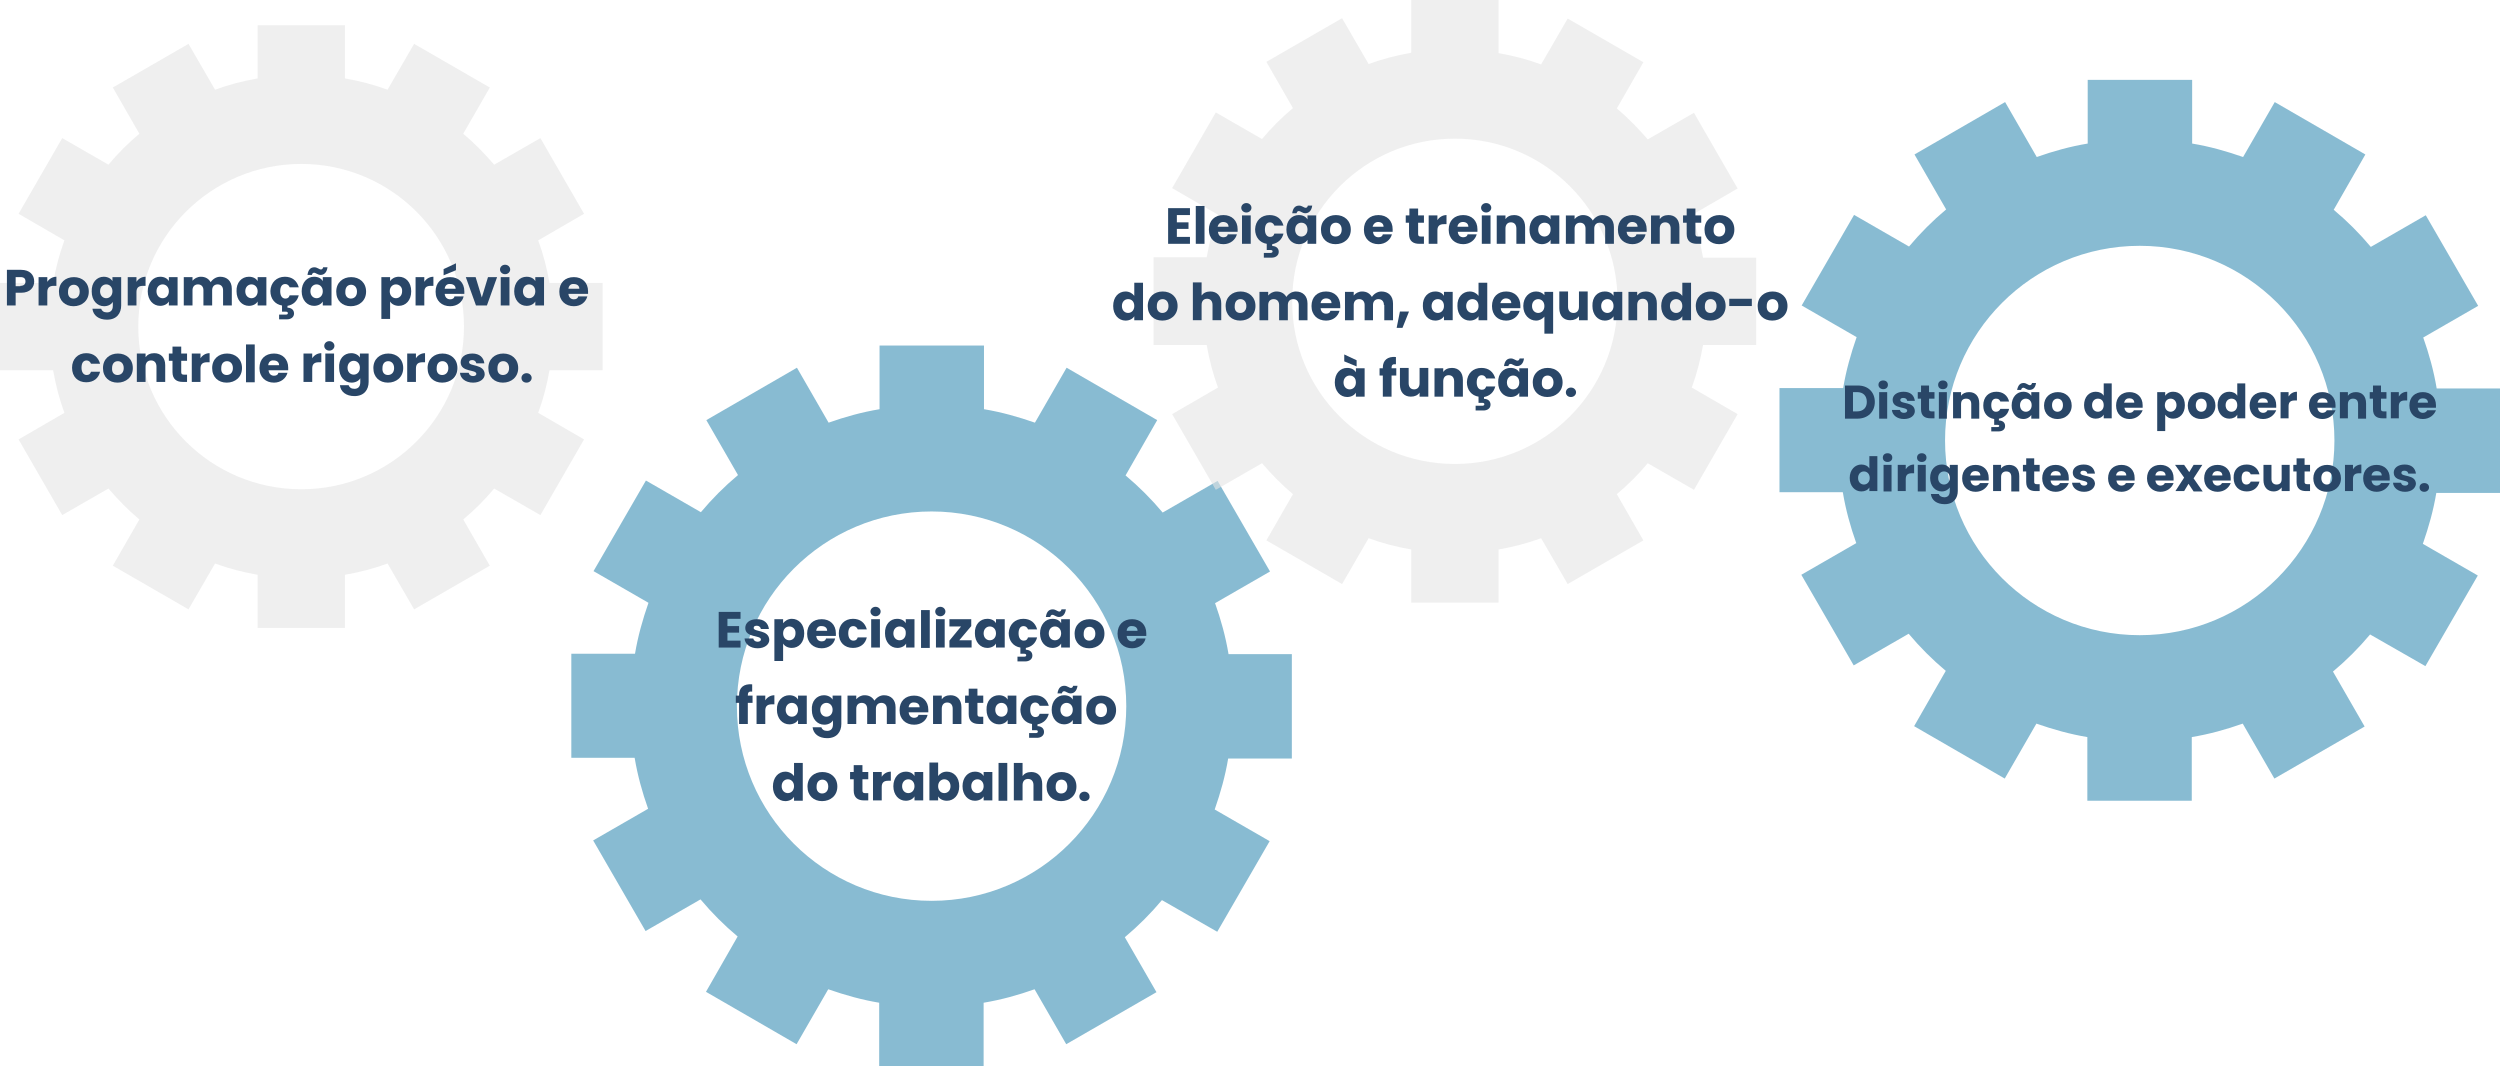 <?xml version="1.0" encoding="utf-8"?>
<!-- Generator: Adobe Illustrator 26.1.0, SVG Export Plug-In . SVG Version: 6.00 Build 0)  -->
<svg version="1.1" id="Camada_1" xmlns="http://www.w3.org/2000/svg" xmlns:xlink="http://www.w3.org/1999/xlink" x="0px" y="0px"
	 viewBox="0 0 687 293" style="enable-background:new 0 0 687 293;" xml:space="preserve">
<style type="text/css">
	.st0{opacity:0.8;fill:#6AAAC6;enable-background:new    ;}
	.st1{enable-background:new    ;}
	.st2{fill:#294667;}
	.st3{opacity:0.6;fill:#E4E4E4;enable-background:new    ;}
</style>
<g id="img-slide-8" transform="translate(-94 -154.25)">
	<g id="Grupo_1623" transform="translate(-52 46)">
		<path id="Caminho_1528" class="st0" d="M303,316.6v-28.7h17.5c0.8-4.8,2.1-9.4,3.7-14l-15.1-8.7l14.4-24.9l15.1,8.7
			c3.1-3.7,6.5-7.1,10.2-10.2l-8.7-15.1l24.9-14.4l8.7,15.1c4.5-1.6,9.2-2.9,14-3.7v-17.5h28.7v17.5c4.8,0.8,9.4,2.1,14,3.7
			l8.7-15.1l24.9,14.4l-8.7,15.2c3.7,3.1,7.1,6.5,10.2,10.2l15.1-8.7l14.4,24.9l-15.1,8.7c1.6,4.5,2.9,9.2,3.7,14H501v28.7h-17.5
			c-0.8,4.8-2.1,9.4-3.7,14l15.1,8.7l-14.4,24.9l-15.2-8.7c-3.1,3.7-6.5,7.1-10.2,10.2l8.7,15.1L439,395.2l-8.7-15.1
			c-4.5,1.6-9.2,2.9-14,3.7v17.5h-28.7v-17.5c-4.8-0.8-9.4-2.1-14-3.7l-8.7,15.1L340,380.8l8.7-15.2c-3.7-3.1-7.1-6.5-10.2-10.2
			l-15.1,8.7l-14.4-24.9l15.1-8.7c-1.6-4.5-2.9-9.2-3.7-14H303z M402,355.8c29.6,0,53.5-24,53.5-53.5s-24-53.5-53.5-53.5
			c-29.6,0-53.5,24-53.5,53.5c0,0,0,0,0,0C348.5,331.8,372.4,355.8,402,355.8"/>
		<g class="st1">
			<path class="st2" d="M349.5,278.3h-3.6v2h3.2v1.8h-3.2v2.2h3.6v1.9h-6v-9.8h6V278.3z"/>
			<path class="st2" d="M354.2,286.4c-2.1,0-3.5-1.2-3.6-2.7h2.4c0.1,0.5,0.5,0.9,1.2,0.9c0.6,0,0.9-0.3,0.9-0.6
				c0-1.3-4.3-0.4-4.3-3.2c0-1.3,1.1-2.4,3.2-2.4c2,0,3.1,1.1,3.3,2.7h-2.2c-0.1-0.5-0.5-0.9-1.1-0.9c-0.6,0-0.9,0.2-0.9,0.6
				c0,1.2,4.2,0.4,4.3,3.3C357.4,285.3,356.2,286.4,354.2,286.4z"/>
			<path class="st2" d="M363.6,278.3c1.9,0,3.4,1.5,3.4,4c0,2.5-1.5,4-3.4,4c-1.1,0-2-0.5-2.4-1.2v4.8h-2.4v-11.5h2.4v1.1
				C361.7,278.9,362.5,278.3,363.6,278.3z M362.9,280.4c-0.9,0-1.7,0.7-1.7,1.9c0,1.2,0.8,1.9,1.7,1.9c0.9,0,1.7-0.7,1.7-1.9
				C364.7,281.1,363.8,280.4,362.9,280.4z"/>
			<path class="st2" d="M371.8,286.4c-2.3,0-4-1.5-4-4s1.6-4,4-4c2.3,0,3.9,1.5,3.9,3.9c0,0.2,0,0.5,0,0.7h-5.4
				c0.1,1,0.7,1.5,1.5,1.5c0.7,0,1.1-0.3,1.2-0.8h2.5C375.2,285.2,373.8,286.4,371.8,286.4z M370.3,281.6h3c0-0.9-0.7-1.3-1.5-1.3
				C371,280.2,370.4,280.7,370.3,281.6z"/>
			<path class="st2" d="M380.4,278.3c2,0,3.3,1.1,3.8,2.9h-2.5c-0.2-0.5-0.6-0.9-1.2-0.9c-0.9,0-1.4,0.7-1.4,2s0.6,2,1.4,2
				c0.7,0,1-0.3,1.2-0.9h2.5c-0.4,1.8-1.8,2.9-3.8,2.9c-2.3,0-3.9-1.5-3.9-4C376.5,279.9,378.1,278.3,380.4,278.3z"/>
			<path class="st2" d="M385.2,276.3c0-0.7,0.6-1.3,1.4-1.3c0.8,0,1.4,0.6,1.4,1.3c0,0.7-0.6,1.3-1.4,1.3
				C385.8,277.6,385.2,277,385.2,276.3z M385.4,278.4h2.4v7.8h-2.4V278.4z"/>
			<path class="st2" d="M392.5,278.3c1.2,0,2,0.5,2.4,1.2v-1.1h2.4v7.8H395v-1.1c-0.4,0.7-1.3,1.2-2.4,1.2c-1.9,0-3.4-1.6-3.4-4
				C389.1,279.9,390.6,278.3,392.5,278.3z M393.2,280.4c-0.9,0-1.7,0.7-1.7,1.9c0,1.2,0.8,1.9,1.7,1.9c0.9,0,1.7-0.7,1.7-1.9
				C395,281.1,394.2,280.4,393.2,280.4z"/>
			<path class="st2" d="M399.1,275.9h2.4v10.4h-2.4V275.9z"/>
			<path class="st2" d="M403,276.3c0-0.7,0.6-1.3,1.4-1.3c0.8,0,1.4,0.6,1.4,1.3c0,0.7-0.6,1.3-1.4,1.3
				C403.6,277.6,403,277,403,276.3z M403.2,278.4h2.4v7.8h-2.4V278.4z"/>
			<path class="st2" d="M412.9,280.3l-3.3,3.9h3.4v2h-6.1v-1.9l3.2-3.9h-3.2v-2h6V280.3z"/>
			<path class="st2" d="M417.3,278.3c1.2,0,2,0.5,2.4,1.2v-1.1h2.4v7.8h-2.4v-1.1c-0.4,0.7-1.3,1.2-2.4,1.2c-1.9,0-3.4-1.6-3.4-4
				C413.8,279.9,415.3,278.3,417.3,278.3z M418,280.4c-0.9,0-1.7,0.7-1.7,1.9c0,1.2,0.8,1.9,1.7,1.9c0.9,0,1.7-0.7,1.7-1.9
				C419.7,281.1,418.9,280.4,418,280.4z"/>
			<path class="st2" d="M427.2,278.3c2,0,3.3,1.1,3.8,2.9h-2.5c-0.2-0.5-0.6-0.9-1.2-0.9c-0.9,0-1.4,0.7-1.4,2s0.6,2,1.4,2
				c0.7,0,1-0.3,1.2-0.9h2.5c-0.4,1.6-1.5,2.6-3.1,2.9v0.5c0.8,0,1.8,0.4,1.8,1.6c0,1.1-1,1.6-1.9,1.6h-2.2v-1.3h1.8
				c0.4,0,0.6-0.1,0.6-0.4c0-0.3-0.2-0.4-0.6-0.4h-1v-1.7c-1.9-0.3-3.2-1.8-3.2-4C423.3,279.9,424.9,278.3,427.2,278.3z"/>
			<path class="st2" d="M435.2,278.3c1.2,0,2,0.5,2.4,1.2v-1.1h2.4v7.8h-2.4v-1.1c-0.4,0.7-1.3,1.2-2.4,1.2c-1.9,0-3.4-1.6-3.4-4
				C431.8,279.9,433.3,278.3,435.2,278.3z M435.3,275.7c0.8,0,1.3,0.6,1.8,0.6c0.3,0,0.5-0.2,0.6-0.6h1.2c-0.2,1.5-1,2.1-1.9,2.1
				c-0.8,0-1.3-0.6-1.8-0.6c-0.3,0-0.5,0.2-0.6,0.6h-1.2C433.6,276.3,434.3,275.7,435.3,275.7z M435.9,280.4c-0.9,0-1.7,0.7-1.7,1.9
				c0,1.2,0.8,1.9,1.7,1.9c0.9,0,1.7-0.7,1.7-1.9C437.6,281.1,436.8,280.4,435.9,280.4z"/>
			<path class="st2" d="M445.3,286.4c-2.3,0-4-1.5-4-4s1.8-4,4.1-4c2.3,0,4.1,1.5,4.1,4S447.6,286.4,445.3,286.4z M445.3,284.3
				c0.9,0,1.7-0.6,1.7-1.9c0-1.3-0.8-1.9-1.6-1.9c-0.9,0-1.6,0.6-1.6,1.9C443.7,283.7,444.5,284.3,445.3,284.3z"/>
			<path class="st2" d="M457.1,286.4c-2.3,0-4-1.5-4-4s1.6-4,4-4c2.3,0,3.9,1.5,3.9,3.9c0,0.2,0,0.5,0,0.7h-5.4
				c0.1,1,0.7,1.5,1.5,1.5c0.7,0,1.1-0.3,1.2-0.8h2.5C460.5,285.2,459.1,286.4,457.1,286.4z M455.6,281.6h3c0-0.9-0.7-1.3-1.5-1.3
				C456.3,280.2,455.7,280.7,455.6,281.6z"/>
		</g>
		<g class="st1">
			<path class="st2" d="M349.1,301.4h-0.9v-2h0.9v-0.2c0-2,1.3-3.1,3.6-2.9v2c-0.9-0.1-1.2,0.2-1.2,1v0.1h1.3v2h-1.3v5.8h-2.4V301.4
				z"/>
			<path class="st2" d="M356.3,307.2h-2.4v-7.8h2.4v1.3c0.5-0.8,1.4-1.4,2.5-1.4v2.5h-0.7c-1.1,0-1.8,0.4-1.8,1.7V307.2z"/>
			<path class="st2" d="M362.9,299.3c1.2,0,2,0.5,2.4,1.2v-1.1h2.4v7.8h-2.4v-1.1c-0.4,0.7-1.3,1.2-2.4,1.2c-1.9,0-3.4-1.6-3.4-4
				C359.4,300.9,361,299.3,362.9,299.3z M363.6,301.4c-0.9,0-1.7,0.7-1.7,1.9c0,1.2,0.8,1.9,1.7,1.9c0.9,0,1.7-0.7,1.7-1.9
				C365.3,302.1,364.5,301.4,363.6,301.4z"/>
			<path class="st2" d="M372.4,299.3c1.1,0,2,0.5,2.4,1.2v-1.1h2.4v7.8c0,2.1-1.2,3.9-3.9,3.9c-2.3,0-3.8-1.2-4-3h2.4
				c0.2,0.6,0.7,1,1.6,1c0.9,0,1.6-0.5,1.6-1.8v-1.1c-0.4,0.7-1.3,1.2-2.4,1.2c-1.9,0-3.4-1.6-3.4-4
				C368.9,300.9,370.5,299.3,372.4,299.3z M373.1,301.4c-0.9,0-1.7,0.7-1.7,1.9c0,1.2,0.8,1.9,1.7,1.9c0.9,0,1.7-0.7,1.7-1.9
				C374.8,302.1,374,301.4,373.1,301.4z"/>
			<path class="st2" d="M389.7,303c0-1-0.6-1.6-1.5-1.6c-0.9,0-1.5,0.6-1.5,1.6v4.2h-2.4V303c0-1-0.6-1.6-1.5-1.6
				c-0.9,0-1.5,0.6-1.5,1.6v4.2h-2.4v-7.8h2.4v1c0.5-0.6,1.3-1.1,2.3-1.1c1.2,0,2.1,0.5,2.7,1.5c0.5-0.8,1.5-1.5,2.6-1.5
				c1.9,0,3.2,1.2,3.2,3.3v4.6h-2.4V303z"/>
			<path class="st2" d="M397.2,307.4c-2.3,0-4-1.5-4-4s1.6-4,4-4c2.3,0,3.9,1.5,3.9,3.9c0,0.2,0,0.5,0,0.7h-5.4
				c0.1,1,0.7,1.5,1.5,1.5c0.7,0,1.1-0.3,1.2-0.8h2.5C400.6,306.2,399.2,307.4,397.2,307.4z M395.7,302.6h3c0-0.9-0.7-1.3-1.5-1.3
				C396.4,301.2,395.8,301.7,395.7,302.6z"/>
			<path class="st2" d="M407.8,303c0-1.1-0.6-1.7-1.5-1.7s-1.5,0.6-1.5,1.7v4.2h-2.4v-7.8h2.4v1c0.5-0.7,1.3-1.1,2.4-1.1
				c1.8,0,3,1.2,3,3.3v4.6h-2.4V303z"/>
			<path class="st2" d="M412.2,301.4h-1v-2h1v-1.9h2.4v1.9h1.6v2h-1.6v3.1c0,0.5,0.2,0.7,0.7,0.7h0.9v2h-1.2c-1.6,0-2.8-0.7-2.8-2.7
				V301.4z"/>
			<path class="st2" d="M420.5,299.3c1.2,0,2,0.5,2.4,1.2v-1.1h2.4v7.8h-2.4v-1.1c-0.4,0.7-1.3,1.2-2.4,1.2c-1.9,0-3.4-1.6-3.4-4
				C417,300.9,418.5,299.3,420.5,299.3z M421.2,301.4c-0.9,0-1.7,0.7-1.7,1.9c0,1.2,0.8,1.9,1.7,1.9c0.9,0,1.7-0.7,1.7-1.9
				C422.9,302.1,422.1,301.4,421.2,301.4z"/>
			<path class="st2" d="M430.4,299.3c2,0,3.3,1.1,3.8,2.9h-2.5c-0.2-0.5-0.6-0.9-1.2-0.9c-0.9,0-1.4,0.7-1.4,2s0.6,2,1.4,2
				c0.7,0,1-0.3,1.2-0.9h2.5c-0.4,1.6-1.5,2.6-3.1,2.9v0.5c0.8,0,1.8,0.4,1.8,1.6c0,1.1-1,1.6-1.9,1.6h-2.2v-1.3h1.8
				c0.3,0,0.6-0.1,0.6-0.4c0-0.3-0.2-0.4-0.6-0.4h-1v-1.7c-1.9-0.3-3.2-1.8-3.2-4C426.5,300.9,428.1,299.3,430.4,299.3z"/>
			<path class="st2" d="M438.4,299.3c1.2,0,2,0.5,2.4,1.2v-1.1h2.4v7.8h-2.4v-1.1c-0.4,0.7-1.3,1.2-2.4,1.2c-1.9,0-3.4-1.6-3.4-4
				C435,300.9,436.5,299.3,438.4,299.3z M438.5,296.7c0.8,0,1.3,0.6,1.8,0.6c0.3,0,0.5-0.2,0.6-0.6h1.2c-0.2,1.5-1,2.1-1.9,2.1
				c-0.8,0-1.3-0.6-1.8-0.6c-0.3,0-0.5,0.2-0.6,0.6h-1.2C436.8,297.3,437.5,296.7,438.5,296.7z M439.1,301.4c-0.9,0-1.7,0.7-1.7,1.9
				c0,1.2,0.8,1.9,1.7,1.9c0.9,0,1.7-0.7,1.7-1.9C440.8,302.1,440,301.4,439.1,301.4z"/>
			<path class="st2" d="M448.5,307.4c-2.3,0-4-1.5-4-4s1.8-4,4.1-4c2.3,0,4.1,1.5,4.1,4S450.8,307.4,448.5,307.4z M448.5,305.3
				c0.9,0,1.7-0.6,1.7-1.9c0-1.3-0.8-1.9-1.6-1.9c-0.9,0-1.6,0.6-1.6,1.9C446.9,304.7,447.7,305.3,448.5,305.3z"/>
		</g>
		<g class="st1">
			<path class="st2" d="M361.8,320.3c1,0,1.9,0.5,2.4,1.2v-3.6h2.4v10.4h-2.4v-1.1c-0.4,0.7-1.3,1.2-2.4,1.2c-1.9,0-3.4-1.6-3.4-4
				C358.4,321.9,359.9,320.3,361.8,320.3z M362.5,322.4c-0.9,0-1.7,0.7-1.7,1.9c0,1.2,0.8,1.9,1.7,1.9c0.9,0,1.7-0.7,1.7-1.9
				C364.2,323.1,363.4,322.4,362.5,322.4z"/>
			<path class="st2" d="M371.9,328.4c-2.3,0-4-1.5-4-4s1.8-4,4.1-4c2.3,0,4.1,1.5,4.1,4S374.2,328.4,371.9,328.4z M371.9,326.3
				c0.9,0,1.7-0.6,1.7-1.9c0-1.3-0.8-1.9-1.6-1.9c-0.9,0-1.6,0.6-1.6,1.9C370.3,325.7,371.1,326.3,371.9,326.3z"/>
			<path class="st2" d="M380.6,322.4h-1v-2h1v-1.9h2.4v1.9h1.6v2H383v3.1c0,0.5,0.2,0.7,0.7,0.7h0.9v2h-1.2c-1.6,0-2.8-0.7-2.8-2.7
				V322.4z"/>
			<path class="st2" d="M388.3,328.2h-2.4v-7.8h2.4v1.3c0.5-0.8,1.4-1.4,2.5-1.4v2.5h-0.7c-1.1,0-1.8,0.4-1.8,1.7V328.2z"/>
			<path class="st2" d="M394.9,320.3c1.2,0,2,0.5,2.4,1.2v-1.1h2.4v7.8h-2.4v-1.1c-0.4,0.7-1.3,1.2-2.4,1.2c-1.9,0-3.4-1.6-3.4-4
				C391.5,321.9,393,320.3,394.9,320.3z M395.6,322.4c-0.9,0-1.7,0.7-1.7,1.9c0,1.2,0.8,1.9,1.7,1.9c0.9,0,1.7-0.7,1.7-1.9
				C397.3,323.1,396.5,322.4,395.6,322.4z"/>
			<path class="st2" d="M406.2,320.3c1.9,0,3.4,1.5,3.4,4c0,2.5-1.5,4-3.4,4c-1.1,0-2-0.5-2.4-1.2v1.1h-2.4v-10.4h2.4v3.7
				C404.3,320.8,405.1,320.3,406.2,320.3z M405.5,322.4c-0.9,0-1.7,0.7-1.7,1.9c0,1.2,0.8,1.9,1.7,1.9c0.9,0,1.7-0.7,1.7-1.9
				C407.2,323.1,406.4,322.4,405.5,322.4z"/>
			<path class="st2" d="M413.9,320.3c1.2,0,2,0.5,2.4,1.2v-1.1h2.4v7.8h-2.4v-1.1c-0.4,0.7-1.3,1.2-2.4,1.2c-1.9,0-3.4-1.6-3.4-4
				C410.5,321.9,412,320.3,413.9,320.3z M414.6,322.4c-0.9,0-1.7,0.7-1.7,1.9c0,1.2,0.8,1.9,1.7,1.9c0.9,0,1.7-0.7,1.7-1.9
				C416.3,323.1,415.5,322.4,414.6,322.4z"/>
			<path class="st2" d="M420.4,317.9h2.4v10.4h-2.4V317.9z"/>
			<path class="st2" d="M424.6,317.9h2.4v3.6c0.5-0.7,1.3-1.1,2.4-1.1c1.8,0,3,1.2,3,3.3v4.6H430V324c0-1.1-0.6-1.7-1.5-1.7
				c-0.9,0-1.5,0.6-1.5,1.7v4.2h-2.4V317.9z"/>
			<path class="st2" d="M437.6,328.4c-2.3,0-4-1.5-4-4s1.8-4,4.1-4c2.3,0,4.1,1.5,4.1,4S439.9,328.4,437.6,328.4z M437.6,326.3
				c0.9,0,1.7-0.6,1.7-1.9c0-1.3-0.8-1.9-1.6-1.9c-0.9,0-1.6,0.6-1.6,1.9C436,325.7,436.7,326.3,437.6,326.3z"/>
			<path class="st2" d="M444,328.4c-0.9,0-1.4-0.6-1.4-1.3c0-0.7,0.6-1.3,1.4-1.3c0.8,0,1.4,0.6,1.4,1.3
				C445.5,327.8,444.9,328.4,444,328.4z"/>
		</g>
	</g>
	<g id="Grupo_1695" transform="translate(280 -27)">
		<path id="Caminho_1528-2" class="st0" d="M303,316.6v-28.7h17.5c0.8-4.8,2.1-9.4,3.7-14l-15.1-8.7l14.4-24.9l15.1,8.7
			c3.1-3.7,6.5-7.1,10.2-10.2l-8.7-15.1l24.9-14.4l8.7,15.1c4.5-1.6,9.2-2.9,14-3.7v-17.5h28.7v17.5c4.8,0.8,9.4,2.1,14,3.7
			l8.7-15.1l24.9,14.4l-8.7,15.2c3.7,3.1,7.1,6.5,10.2,10.2l15.1-8.7l14.4,24.9l-15.1,8.7c1.6,4.5,2.9,9.2,3.7,14H501v28.7h-17.5
			c-0.8,4.8-2.1,9.4-3.7,14l15.1,8.7l-14.4,24.9l-15.2-8.7c-3.1,3.7-6.5,7.1-10.2,10.2l8.7,15.1L439,395.2l-8.7-15.1
			c-4.5,1.6-9.2,2.9-14,3.7v17.5h-28.7v-17.5c-4.8-0.8-9.4-2.1-14-3.7l-8.7,15.1L340,380.8l8.7-15.2c-3.7-3.1-7.1-6.5-10.2-10.2
			l-15.1,8.7l-14.4-24.9l15.1-8.7c-1.6-4.5-2.9-9.2-3.7-14H303z M402,355.8c29.6,0,53.5-24,53.5-53.5s-24-53.5-53.5-53.5
			c-29.6,0-53.5,24-53.5,53.5c0,0,0,0,0,0C348.5,331.8,372.4,355.8,402,355.8"/>
		<g class="st1">
			<path class="st2" d="M329.2,291.7c0,2.7-1.9,4.6-4.8,4.6H321v-9.1h3.4C327.3,287.1,329.2,289,329.2,291.7z M324.3,294.3
				c1.7,0,2.7-1,2.7-2.6c0-1.7-1-2.7-2.7-2.7h-1.1v5.3H324.3z"/>
			<path class="st2" d="M330.2,287c0-0.7,0.5-1.2,1.3-1.2c0.8,0,1.3,0.5,1.3,1.2c0,0.7-0.5,1.2-1.3,1.2
				C330.8,288.2,330.2,287.7,330.2,287z M330.4,289h2.2v7.3h-2.2V289z"/>
			<path class="st2" d="M337.2,296.4c-1.9,0-3.2-1.1-3.3-2.5h2.2c0.1,0.5,0.5,0.8,1.1,0.8c0.6,0,0.9-0.3,0.9-0.6c0-1.2-4-0.3-4-3
				c0-1.2,1.1-2.2,3-2.2c1.9,0,2.9,1,3.1,2.5h-2.1c-0.1-0.5-0.4-0.8-1.1-0.8c-0.5,0-0.8,0.2-0.8,0.6c0,1.2,3.9,0.3,4,3
				C340.2,295.4,339.1,296.4,337.2,296.4z"/>
			<path class="st2" d="M341.9,290.8H341V289h0.9v-1.8h2.2v1.8h1.5v1.8h-1.5v2.9c0,0.4,0.2,0.6,0.7,0.6h0.8v1.9h-1.1
				c-1.5,0-2.6-0.6-2.6-2.5V290.8z"/>
			<path class="st2" d="M346.6,287c0-0.7,0.5-1.2,1.3-1.2c0.8,0,1.3,0.5,1.3,1.2c0,0.7-0.5,1.2-1.3,1.2
				C347.1,288.2,346.6,287.7,346.6,287z M346.8,289h2.2v7.3h-2.2V289z"/>
			<path class="st2" d="M355.7,292.3c0-1-0.5-1.5-1.4-1.5s-1.4,0.5-1.4,1.5v3.9h-2.2V289h2.2v1c0.4-0.6,1.2-1,2.2-1
				c1.7,0,2.8,1.1,2.8,3.1v4.2h-2.2V292.3z"/>
			<path class="st2" d="M362.6,288.9c1.8,0,3.1,1,3.5,2.7h-2.4c-0.2-0.5-0.5-0.8-1.2-0.8c-0.8,0-1.3,0.6-1.3,1.8s0.5,1.8,1.3,1.8
				c0.6,0,1-0.3,1.2-0.8h2.4c-0.3,1.5-1.4,2.5-2.8,2.7v0.5c0.8,0,1.7,0.4,1.7,1.5c0,1.1-0.9,1.5-1.8,1.5h-2v-1.2h1.7
				c0.3,0,0.5-0.1,0.5-0.3c0-0.2-0.2-0.3-0.5-0.3h-0.9v-1.6c-1.8-0.3-3-1.6-3-3.7C359,290.3,360.5,288.9,362.6,288.9z"/>
			<path class="st2" d="M370,288.9c1.1,0,1.8,0.5,2.2,1.1v-1h2.2v7.3h-2.2v-1c-0.4,0.6-1.2,1.1-2.2,1.1c-1.8,0-3.2-1.5-3.2-3.7
				C366.8,290.3,368.3,288.9,370,288.9z M370.1,286.5c0.8,0,1.2,0.6,1.7,0.6c0.3,0,0.5-0.2,0.6-0.6h1.1c-0.2,1.4-0.9,1.9-1.8,1.9
				c-0.8,0-1.2-0.6-1.7-0.6c-0.3,0-0.5,0.2-0.6,0.6h-1.1C368.6,287,369.2,286.5,370.1,286.5z M370.7,290.8c-0.8,0-1.6,0.6-1.6,1.8
				c0,1.2,0.8,1.8,1.6,1.8c0.8,0,1.6-0.6,1.6-1.8S371.5,290.8,370.7,290.8z"/>
			<path class="st2" d="M379.4,296.4c-2.1,0-3.7-1.4-3.7-3.7s1.7-3.7,3.8-3.7c2.1,0,3.8,1.4,3.8,3.7S381.5,296.4,379.4,296.4z
				 M379.4,294.4c0.8,0,1.5-0.6,1.5-1.8c0-1.2-0.7-1.8-1.5-1.8c-0.8,0-1.5,0.6-1.5,1.8C377.9,293.8,378.6,294.4,379.4,294.4z"/>
			<path class="st2" d="M389.9,288.9c1,0,1.8,0.4,2.2,1.1v-3.4h2.2v9.6h-2.2v-1c-0.4,0.7-1.2,1.1-2.2,1.1c-1.8,0-3.2-1.5-3.2-3.7
				C386.7,290.3,388.1,288.9,389.9,288.9z M390.5,290.8c-0.8,0-1.6,0.6-1.6,1.8c0,1.2,0.8,1.8,1.6,1.8c0.8,0,1.6-0.6,1.6-1.8
				S391.4,290.8,390.5,290.8z"/>
			<path class="st2" d="M399.2,296.4c-2.1,0-3.7-1.4-3.7-3.7s1.5-3.7,3.7-3.7c2.1,0,3.6,1.4,3.6,3.6c0,0.2,0,0.4,0,0.7h-5
				c0.1,0.9,0.7,1.4,1.4,1.4c0.6,0,1-0.3,1.2-0.7h2.4C402.3,295.3,401,296.4,399.2,296.4z M397.7,291.9h2.8c0-0.8-0.6-1.2-1.4-1.2
				C398.4,290.7,397.9,291.1,397.7,291.9z"/>
			<path class="st2" d="M411.2,288.9c1.8,0,3.2,1.4,3.2,3.7c0,2.3-1.4,3.7-3.2,3.7c-1.1,0-1.8-0.5-2.2-1.1v4.5h-2.2V289h2.2v1
				C409.4,289.4,410.1,288.9,411.2,288.9z M410.5,290.8c-0.8,0-1.6,0.6-1.6,1.8s0.8,1.8,1.6,1.8c0.8,0,1.6-0.7,1.6-1.8
				C412.1,291.5,411.4,290.8,410.5,290.8z"/>
			<path class="st2" d="M418.9,296.4c-2.1,0-3.7-1.4-3.7-3.7s1.7-3.7,3.8-3.7c2.1,0,3.8,1.4,3.8,3.7S421,296.4,418.9,296.4z
				 M418.9,294.4c0.8,0,1.5-0.6,1.5-1.8c0-1.2-0.7-1.8-1.5-1.8c-0.8,0-1.5,0.6-1.5,1.8C417.4,293.8,418.1,294.4,418.9,294.4z"/>
			<path class="st2" d="M426.6,288.9c1,0,1.8,0.4,2.2,1.1v-3.4h2.2v9.6h-2.2v-1c-0.4,0.7-1.2,1.1-2.2,1.1c-1.8,0-3.2-1.5-3.2-3.7
				C423.4,290.3,424.8,288.9,426.6,288.9z M427.2,290.8c-0.8,0-1.6,0.6-1.6,1.8c0,1.2,0.8,1.8,1.6,1.8c0.8,0,1.6-0.6,1.6-1.8
				S428.1,290.8,427.2,290.8z"/>
			<path class="st2" d="M435.9,296.4c-2.1,0-3.7-1.4-3.7-3.7s1.5-3.7,3.7-3.7c2.1,0,3.6,1.4,3.6,3.6c0,0.2,0,0.4,0,0.7h-5
				c0.1,0.9,0.7,1.4,1.4,1.4c0.6,0,1-0.3,1.2-0.7h2.4C439,295.3,437.7,296.4,435.9,296.4z M434.4,291.9h2.8c0-0.8-0.6-1.2-1.4-1.2
				C435.1,290.7,434.6,291.1,434.4,291.9z"/>
			<path class="st2" d="M442.9,296.2h-2.2V289h2.2v1.2c0.5-0.8,1.3-1.3,2.3-1.3v2.4h-0.6c-1.1,0-1.7,0.4-1.7,1.6V296.2z"/>
			<path class="st2" d="M452.2,296.4c-2.1,0-3.7-1.4-3.7-3.7s1.5-3.7,3.7-3.7c2.1,0,3.6,1.4,3.6,3.6c0,0.2,0,0.4,0,0.7h-5
				c0.1,0.9,0.7,1.4,1.4,1.4c0.6,0,1-0.3,1.2-0.7h2.4C455.3,295.3,454,296.4,452.2,296.4z M450.8,291.9h2.8c0-0.8-0.6-1.2-1.4-1.2
				C451.5,290.7,450.9,291.1,450.8,291.9z"/>
			<path class="st2" d="M462,292.3c0-1-0.5-1.5-1.4-1.5c-0.8,0-1.4,0.5-1.4,1.5v3.9H457V289h2.2v1c0.4-0.6,1.2-1,2.2-1
				c1.7,0,2.8,1.1,2.8,3.1v4.2H462V292.3z"/>
			<path class="st2" d="M466.1,290.8h-0.9V289h0.9v-1.8h2.2v1.8h1.5v1.8h-1.5v2.9c0,0.4,0.2,0.6,0.7,0.6h0.8v1.9h-1.1
				c-1.5,0-2.6-0.6-2.6-2.5V290.8z"/>
			<path class="st2" d="M473.3,296.2H471V289h2.2v1.2c0.5-0.8,1.3-1.3,2.3-1.3v2.4h-0.6c-1.1,0-1.7,0.4-1.7,1.6V296.2z"/>
			<path class="st2" d="M479.8,296.4c-2.1,0-3.7-1.4-3.7-3.7s1.5-3.7,3.7-3.7c2.1,0,3.6,1.4,3.6,3.6c0,0.2,0,0.4,0,0.7h-5
				c0.1,0.9,0.7,1.4,1.4,1.4c0.6,0,1-0.3,1.2-0.7h2.4C482.9,295.3,481.6,296.4,479.8,296.4z M478.4,291.9h2.8c0-0.8-0.6-1.2-1.4-1.2
				C479.1,290.7,478.5,291.1,478.4,291.9z"/>
		</g>
		<g class="st1">
			<path class="st2" d="M325.5,308.9c1,0,1.8,0.4,2.2,1.1v-3.4h2.2v9.6h-2.2v-1c-0.4,0.7-1.2,1.1-2.2,1.1c-1.8,0-3.2-1.5-3.2-3.7
				C322.3,310.3,323.8,308.9,325.5,308.9z M326.2,310.8c-0.8,0-1.6,0.6-1.6,1.8c0,1.2,0.8,1.8,1.6,1.8c0.8,0,1.6-0.6,1.6-1.8
				S327,310.8,326.2,310.8z"/>
			<path class="st2" d="M331.4,307c0-0.7,0.5-1.2,1.3-1.2c0.8,0,1.3,0.5,1.3,1.2c0,0.7-0.5,1.2-1.3,1.2
				C331.9,308.2,331.4,307.7,331.4,307z M331.6,309h2.2v7.3h-2.2V309z"/>
			<path class="st2" d="M337.7,316.2h-2.2V309h2.2v1.2c0.5-0.8,1.3-1.3,2.3-1.3v2.4h-0.6c-1.1,0-1.7,0.4-1.7,1.6V316.2z"/>
			<path class="st2" d="M340.8,307c0-0.7,0.5-1.2,1.3-1.2c0.8,0,1.3,0.5,1.3,1.2c0,0.7-0.5,1.2-1.3,1.2
				C341.3,308.2,340.8,307.7,340.8,307z M341,309h2.2v7.3H341V309z"/>
			<path class="st2" d="M347.6,308.9c1.1,0,1.8,0.5,2.2,1.1v-1h2.2v7.2c0,1.9-1.1,3.6-3.6,3.6c-2.2,0-3.6-1.1-3.8-2.8h2.2
				c0.1,0.5,0.7,0.9,1.5,0.9c0.8,0,1.5-0.4,1.5-1.7v-1c-0.4,0.6-1.2,1.1-2.2,1.1c-1.8,0-3.2-1.5-3.2-3.7
				C344.4,310.3,345.8,308.9,347.6,308.9z M348.2,310.8c-0.8,0-1.6,0.6-1.6,1.8c0,1.2,0.8,1.8,1.6,1.8c0.8,0,1.6-0.6,1.6-1.8
				S349.1,310.8,348.2,310.8z"/>
			<path class="st2" d="M356.9,316.4c-2.1,0-3.7-1.4-3.7-3.7s1.5-3.7,3.7-3.7c2.1,0,3.6,1.4,3.6,3.6c0,0.2,0,0.4,0,0.7h-5
				c0.1,0.9,0.7,1.4,1.4,1.4c0.6,0,1-0.3,1.2-0.7h2.4C360,315.3,358.7,316.4,356.9,316.4z M355.4,311.9h2.8c0-0.8-0.6-1.2-1.4-1.2
				C356.1,310.7,355.6,311.1,355.4,311.9z"/>
			<path class="st2" d="M366.7,312.3c0-1-0.5-1.5-1.4-1.5c-0.8,0-1.4,0.5-1.4,1.5v3.9h-2.2V309h2.2v1c0.4-0.6,1.2-1,2.2-1
				c1.7,0,2.8,1.1,2.8,3.1v4.2h-2.2V312.3z"/>
			<path class="st2" d="M370.8,310.8h-0.9V309h0.9v-1.8h2.2v1.8h1.5v1.8H373v2.9c0,0.4,0.2,0.6,0.7,0.6h0.8v1.9h-1.1
				c-1.5,0-2.6-0.6-2.6-2.5V310.8z"/>
			<path class="st2" d="M378.9,316.4c-2.1,0-3.7-1.4-3.7-3.7s1.5-3.7,3.7-3.7c2.1,0,3.6,1.4,3.6,3.6c0,0.2,0,0.4,0,0.7h-5
				c0.1,0.9,0.7,1.4,1.4,1.4c0.6,0,1-0.3,1.2-0.7h2.4C382,315.3,380.7,316.4,378.9,316.4z M377.5,311.9h2.8c0-0.8-0.6-1.2-1.4-1.2
				C378.2,310.7,377.6,311.1,377.5,311.9z"/>
			<path class="st2" d="M386.7,316.4c-1.9,0-3.2-1.1-3.3-2.5h2.2c0.1,0.5,0.5,0.8,1.1,0.8c0.6,0,0.9-0.3,0.9-0.6c0-1.2-4-0.3-4-3
				c0-1.2,1.1-2.2,3-2.2c1.9,0,2.9,1,3.1,2.5h-2.1c-0.1-0.5-0.4-0.8-1.1-0.8c-0.5,0-0.8,0.2-0.8,0.6c0,1.2,3.9,0.3,4,3
				C389.6,315.4,388.5,316.4,386.7,316.4z"/>
			<path class="st2" d="M397,316.4c-2.1,0-3.7-1.4-3.7-3.7s1.5-3.7,3.7-3.7c2.1,0,3.6,1.4,3.6,3.6c0,0.2,0,0.4,0,0.7h-5
				c0.1,0.9,0.7,1.4,1.4,1.4c0.6,0,1-0.3,1.2-0.7h2.4C400,315.3,398.8,316.4,397,316.4z M395.5,311.9h2.8c0-0.8-0.6-1.2-1.4-1.2
				C396.2,310.7,395.6,311.1,395.5,311.9z"/>
			<path class="st2" d="M407.7,316.4c-2.1,0-3.7-1.4-3.7-3.7s1.5-3.7,3.7-3.7c2.1,0,3.6,1.4,3.6,3.6c0,0.2,0,0.4,0,0.7h-5
				c0.1,0.9,0.7,1.4,1.4,1.4c0.6,0,1-0.3,1.2-0.7h2.4C410.8,315.3,409.5,316.4,407.7,316.4z M406.3,311.9h2.8c0-0.8-0.6-1.2-1.4-1.2
				C407,310.7,406.4,311.1,406.3,311.9z"/>
			<path class="st2" d="M415.4,314.2l-1.2,2h-2.4l2.4-3.7l-2.5-3.5h2.5l1.4,2l1.2-2h2.4l-2.4,3.7l2.5,3.6h-2.5L415.4,314.2z"/>
			<path class="st2" d="M423.4,316.4c-2.1,0-3.7-1.4-3.7-3.7s1.5-3.7,3.7-3.7c2.1,0,3.6,1.4,3.6,3.6c0,0.2,0,0.4,0,0.7h-5
				c0.1,0.9,0.7,1.4,1.4,1.4c0.6,0,1-0.3,1.2-0.7h2.4C426.5,315.3,425.2,316.4,423.4,316.4z M421.9,311.9h2.8c0-0.8-0.6-1.2-1.4-1.2
				C422.6,310.7,422.1,311.1,421.9,311.9z"/>
			<path class="st2" d="M431.4,308.9c1.8,0,3.1,1,3.5,2.7h-2.4c-0.2-0.5-0.5-0.8-1.2-0.8c-0.8,0-1.3,0.6-1.3,1.8s0.5,1.8,1.3,1.8
				c0.6,0,1-0.3,1.2-0.8h2.4c-0.4,1.7-1.7,2.7-3.5,2.7c-2.1,0-3.6-1.4-3.6-3.7C427.7,310.3,429.2,308.9,431.4,308.9z"/>
			<path class="st2" d="M443.2,316.2H441v-1c-0.4,0.6-1.2,1.1-2.2,1.1c-1.7,0-2.8-1.2-2.8-3.1V309h2.2v3.9c0,1,0.6,1.5,1.4,1.5
				c0.9,0,1.4-0.5,1.4-1.5V309h2.2V316.2z"/>
			<path class="st2" d="M445.1,310.8h-0.9V309h0.9v-1.8h2.2v1.8h1.5v1.8h-1.5v2.9c0,0.4,0.2,0.6,0.7,0.6h0.8v1.9h-1.1
				c-1.5,0-2.6-0.6-2.6-2.5V310.8z"/>
			<path class="st2" d="M453.4,316.4c-2.1,0-3.7-1.4-3.7-3.7s1.7-3.7,3.8-3.7c2.1,0,3.8,1.4,3.8,3.7S455.5,316.4,453.4,316.4z
				 M453.4,314.4c0.8,0,1.5-0.6,1.5-1.8c0-1.2-0.7-1.8-1.5-1.8c-0.8,0-1.5,0.6-1.5,1.8C451.9,313.8,452.6,314.4,453.4,314.4z"/>
			<path class="st2" d="M460.6,316.2h-2.2V309h2.2v1.2c0.5-0.8,1.3-1.3,2.3-1.3v2.4h-0.6c-1.1,0-1.7,0.4-1.7,1.6V316.2z"/>
			<path class="st2" d="M467.1,316.4c-2.1,0-3.7-1.4-3.7-3.7s1.5-3.7,3.7-3.7c2.1,0,3.6,1.4,3.6,3.6c0,0.2,0,0.4,0,0.7h-5
				c0.1,0.9,0.7,1.4,1.4,1.4c0.6,0,1-0.3,1.2-0.7h2.4C470.2,315.3,468.9,316.4,467.1,316.4z M465.7,311.9h2.8c0-0.8-0.6-1.2-1.4-1.2
				C466.4,310.7,465.8,311.1,465.7,311.9z"/>
			<path class="st2" d="M474.9,316.4c-1.9,0-3.2-1.1-3.3-2.5h2.2c0.1,0.5,0.5,0.8,1.1,0.8c0.6,0,0.9-0.3,0.9-0.6c0-1.2-4-0.3-4-3
				c0-1.2,1.1-2.2,3-2.2c1.9,0,2.9,1,3.1,2.5h-2.1c-0.1-0.5-0.4-0.8-1.1-0.8c-0.5,0-0.8,0.2-0.8,0.6c0,1.2,3.9,0.3,4,3
				C477.8,315.4,476.7,316.4,474.9,316.4z"/>
			<path class="st2" d="M480.2,316.4c-0.8,0-1.3-0.5-1.3-1.2c0-0.7,0.5-1.2,1.3-1.2c0.8,0,1.3,0.5,1.3,1.2
				C481.5,315.8,481,316.4,480.2,316.4z"/>
		</g>
	</g>
	<g id="Grupo_1621" transform="translate(-188 -57.75)">
		<path id="Caminho_2072" class="st3" d="M599,306.7v-24h14.6c0.7-4,1.7-7.9,3.1-11.7l-12.6-7.3l12-20.8l12.7,7.3
			c2.6-3.1,5.4-5.9,8.5-8.5l-7.3-12.7l20.8-12l7.3,12.6c3.8-1.4,7.7-2.4,11.7-3.1V212h24v14.6c4,0.7,7.9,1.7,11.7,3.1l7.3-12.6
			l20.8,12l-7.3,12.7c3.1,2.6,5.9,5.5,8.5,8.5l12.7-7.3l12,20.8l-12.6,7.3c1.4,3.8,2.4,7.7,3.1,11.7h14.6v24h-14.6
			c-0.7,4-1.7,7.9-3.1,11.7l12.6,7.3l-12,20.8l-12.7-7.3c-2.6,3.1-5.4,5.9-8.5,8.5l7.3,12.7l-20.8,12l-7.3-12.6
			c-3.8,1.4-7.7,2.4-11.7,3.1v14.6h-24v-14.6c-4-0.7-7.9-1.7-11.7-3.1l-7.3,12.6l-20.8-12l7.3-12.7c-3.1-2.6-5.9-5.5-8.5-8.5
			l-12.7,7.3l-12-20.8l12.6-7.3c-1.4-3.8-2.4-7.7-3.1-11.7H599z M681.8,339.5c24.7,0,44.7-20,44.7-44.7s-20-44.7-44.7-44.7
			c-24.7,0-44.7,20-44.7,44.7c0,0,0,0,0,0C637,319.5,657,339.5,681.8,339.5"/>
		<g class="st1">
			<path class="st2" d="M609,271.1h-3.6v2h3.2v1.8h-3.2v2.2h3.6v1.9h-6v-9.8h6V271.1z"/>
			<path class="st2" d="M610.6,268.6h2.4V279h-2.4V268.6z"/>
			<path class="st2" d="M618.2,279.1c-2.3,0-4-1.5-4-4s1.6-4,4-4c2.3,0,3.9,1.5,3.9,3.9c0,0.2,0,0.5,0,0.7h-5.4
				c0.1,1,0.7,1.5,1.5,1.5c0.7,0,1.1-0.3,1.2-0.8h2.5C621.5,277.9,620.1,279.1,618.2,279.1z M616.6,274.3h3c0-0.9-0.7-1.3-1.5-1.3
				C617.4,273,616.8,273.5,616.6,274.3z"/>
			<path class="st2" d="M623.1,269.1c0-0.7,0.6-1.3,1.4-1.3c0.8,0,1.4,0.6,1.4,1.3c0,0.7-0.6,1.3-1.4,1.3
				C623.7,270.4,623.1,269.8,623.1,269.1z M623.3,271.2h2.4v7.8h-2.4V271.2z"/>
			<path class="st2" d="M630.9,271.1c2,0,3.3,1.1,3.8,2.9h-2.5c-0.2-0.5-0.6-0.9-1.2-0.9c-0.9,0-1.4,0.7-1.4,2s0.6,2,1.4,2
				c0.7,0,1-0.3,1.2-0.9h2.5c-0.4,1.6-1.5,2.6-3.1,2.9v0.5c0.8,0,1.8,0.4,1.8,1.6c0,1.1-1,1.6-1.9,1.6h-2.2v-1.3h1.8
				c0.3,0,0.6-0.1,0.6-0.4c0-0.3-0.2-0.4-0.6-0.4h-1v-1.7c-1.9-0.3-3.2-1.8-3.2-4C627,272.6,628.6,271.1,630.9,271.1z"/>
			<path class="st2" d="M638.9,271.1c1.2,0,2,0.5,2.4,1.2v-1.1h2.4v7.8h-2.4v-1.1c-0.4,0.7-1.3,1.2-2.4,1.2c-1.9,0-3.4-1.6-3.4-4
				C635.5,272.6,637,271.1,638.9,271.1z M639,268.5c0.8,0,1.3,0.6,1.8,0.6c0.3,0,0.5-0.2,0.6-0.6h1.2c-0.2,1.5-1,2.1-1.9,2.1
				c-0.8,0-1.3-0.6-1.8-0.6c-0.3,0-0.5,0.2-0.6,0.6h-1.2C637.3,269.1,638,268.5,639,268.5z M639.6,273.2c-0.9,0-1.7,0.7-1.7,1.9
				c0,1.2,0.8,1.9,1.7,1.9c0.9,0,1.7-0.7,1.7-1.9C641.3,273.8,640.5,273.2,639.6,273.2z"/>
			<path class="st2" d="M649,279.1c-2.3,0-4-1.5-4-4s1.8-4,4.1-4c2.3,0,4.1,1.5,4.1,4S651.3,279.1,649,279.1z M649,277
				c0.9,0,1.7-0.6,1.7-1.9c0-1.3-0.8-1.9-1.6-1.9c-0.9,0-1.6,0.6-1.6,1.9C647.4,276.4,648.1,277,649,277z"/>
			<path class="st2" d="M660.8,279.1c-2.3,0-4-1.5-4-4s1.6-4,4-4c2.3,0,3.9,1.5,3.9,3.9c0,0.2,0,0.5,0,0.7h-5.4
				c0.1,1,0.7,1.5,1.5,1.5c0.7,0,1.1-0.3,1.2-0.8h2.5C664.1,277.9,662.7,279.1,660.8,279.1z M659.2,274.3h3c0-0.9-0.7-1.3-1.5-1.3
				C660,273,659.4,273.5,659.2,274.3z"/>
			<path class="st2" d="M669.3,273.2h-1v-2h1v-1.9h2.4v1.9h1.6v2h-1.6v3.1c0,0.5,0.2,0.7,0.7,0.7h0.9v2H672c-1.6,0-2.8-0.7-2.8-2.7
				V273.2z"/>
			<path class="st2" d="M677,279h-2.4v-7.8h2.4v1.3c0.5-0.8,1.4-1.4,2.5-1.4v2.5h-0.7c-1.1,0-1.8,0.4-1.8,1.7V279z"/>
			<path class="st2" d="M684.1,279.1c-2.3,0-4-1.5-4-4s1.6-4,4-4c2.3,0,3.9,1.5,3.9,3.9c0,0.2,0,0.5,0,0.7h-5.4
				c0.1,1,0.7,1.5,1.5,1.5c0.7,0,1.1-0.3,1.2-0.8h2.5C687.4,277.9,686,279.1,684.1,279.1z M682.5,274.3h3c0-0.9-0.7-1.3-1.5-1.3
				C683.2,273,682.6,273.5,682.5,274.3z"/>
			<path class="st2" d="M689,269.1c0-0.7,0.6-1.3,1.4-1.3c0.8,0,1.4,0.6,1.4,1.3c0,0.7-0.6,1.3-1.4,1.3
				C689.6,270.4,689,269.8,689,269.1z M689.2,271.2h2.4v7.8h-2.4V271.2z"/>
			<path class="st2" d="M698.7,274.8c0-1.1-0.6-1.7-1.5-1.7s-1.5,0.6-1.5,1.7v4.2h-2.4v-7.8h2.4v1c0.5-0.7,1.3-1.1,2.4-1.1
				c1.8,0,3,1.2,3,3.3v4.6h-2.4V274.8z"/>
			<path class="st2" d="M705.7,271.1c1.2,0,2,0.5,2.4,1.2v-1.1h2.4v7.8h-2.4v-1.1c-0.4,0.7-1.3,1.2-2.4,1.2c-1.9,0-3.4-1.6-3.4-4
				C702.3,272.6,703.8,271.1,705.7,271.1z M706.4,273.2c-0.9,0-1.7,0.7-1.7,1.9c0,1.2,0.8,1.9,1.7,1.9c0.9,0,1.7-0.7,1.7-1.9
				C708.2,273.8,707.4,273.2,706.4,273.2z"/>
			<path class="st2" d="M723.1,274.8c0-1-0.6-1.6-1.5-1.6c-0.9,0-1.5,0.6-1.5,1.6v4.2h-2.4v-4.2c0-1-0.6-1.6-1.5-1.6
				c-0.9,0-1.5,0.6-1.5,1.6v4.2h-2.4v-7.8h2.4v1c0.5-0.6,1.3-1.1,2.3-1.1c1.2,0,2.1,0.5,2.7,1.5c0.5-0.8,1.5-1.5,2.6-1.5
				c1.9,0,3.2,1.2,3.2,3.3v4.6h-2.4V274.8z"/>
			<path class="st2" d="M730.6,279.1c-2.3,0-4-1.5-4-4s1.6-4,4-4c2.3,0,3.9,1.5,3.9,3.9c0,0.2,0,0.5,0,0.7H729
				c0.1,1,0.7,1.5,1.5,1.5c0.7,0,1.1-0.3,1.2-0.8h2.5C733.9,277.9,732.5,279.1,730.6,279.1z M729,274.3h3c0-0.9-0.7-1.3-1.5-1.3
				C729.8,273,729.2,273.5,729,274.3z"/>
			<path class="st2" d="M741.1,274.8c0-1.1-0.6-1.7-1.5-1.7s-1.5,0.6-1.5,1.7v4.2h-2.4v-7.8h2.4v1c0.5-0.7,1.3-1.1,2.4-1.1
				c1.8,0,3,1.2,3,3.3v4.6h-2.4V274.8z"/>
			<path class="st2" d="M745.5,273.2h-1v-2h1v-1.9h2.4v1.9h1.6v2h-1.6v3.1c0,0.5,0.2,0.7,0.7,0.7h0.9v2h-1.2c-1.6,0-2.8-0.7-2.8-2.7
				V273.2z"/>
			<path class="st2" d="M754.4,279.1c-2.3,0-4-1.5-4-4s1.8-4,4.1-4c2.3,0,4.1,1.5,4.1,4S756.7,279.1,754.4,279.1z M754.4,277
				c0.9,0,1.7-0.6,1.7-1.9c0-1.3-0.8-1.9-1.6-1.9c-0.9,0-1.6,0.6-1.6,1.9C752.8,276.4,753.5,277,754.4,277z"/>
		</g>
		<g class="st1">
			<path class="st2" d="M591.3,292.1c1,0,1.9,0.5,2.4,1.2v-3.6h2.4V300h-2.4v-1.1c-0.4,0.7-1.3,1.2-2.4,1.2c-1.9,0-3.4-1.6-3.4-4
				C587.9,293.6,589.4,292.1,591.3,292.1z M592,294.2c-0.9,0-1.7,0.7-1.7,1.9c0,1.2,0.8,1.9,1.7,1.9c0.9,0,1.7-0.7,1.7-1.9
				C593.7,294.8,592.9,294.2,592,294.2z"/>
			<path class="st2" d="M601.4,300.1c-2.3,0-4-1.5-4-4s1.8-4,4.1-4c2.3,0,4.1,1.5,4.1,4S603.7,300.1,601.4,300.1z M601.4,298
				c0.9,0,1.7-0.6,1.7-1.9c0-1.3-0.8-1.9-1.6-1.9c-0.9,0-1.6,0.6-1.6,1.9C599.8,297.4,600.6,298,601.4,298z"/>
			<path class="st2" d="M609.8,289.6h2.4v3.6c0.5-0.7,1.3-1.1,2.4-1.1c1.8,0,3,1.2,3,3.3v4.6h-2.4v-4.2c0-1.1-0.6-1.7-1.5-1.7
				c-0.9,0-1.5,0.6-1.5,1.7v4.2h-2.4V289.6z"/>
			<path class="st2" d="M622.8,300.1c-2.3,0-4-1.5-4-4s1.8-4,4.1-4c2.3,0,4.1,1.5,4.1,4S625.1,300.1,622.8,300.1z M622.8,298
				c0.9,0,1.7-0.6,1.7-1.9c0-1.3-0.8-1.9-1.6-1.9c-0.9,0-1.6,0.6-1.6,1.9C621.2,297.4,621.9,298,622.8,298z"/>
			<path class="st2" d="M638.9,295.8c0-1-0.6-1.6-1.5-1.6s-1.5,0.6-1.5,1.6v4.2h-2.4v-4.2c0-1-0.6-1.6-1.5-1.6s-1.5,0.6-1.5,1.6v4.2
				h-2.4v-7.8h2.4v1c0.5-0.6,1.3-1.1,2.3-1.1c1.2,0,2.1,0.5,2.7,1.5c0.5-0.8,1.5-1.5,2.6-1.5c1.9,0,3.2,1.2,3.2,3.3v4.6h-2.4V295.8z
				"/>
			<path class="st2" d="M646.4,300.1c-2.3,0-4-1.5-4-4s1.6-4,4-4c2.3,0,3.9,1.5,3.9,3.9c0,0.2,0,0.5,0,0.7h-5.4
				c0.1,1,0.7,1.5,1.5,1.5c0.7,0,1.1-0.3,1.2-0.8h2.5C649.7,298.9,648.4,300.1,646.4,300.1z M644.9,295.3h3c0-0.9-0.7-1.3-1.5-1.3
				C645.6,294,645,294.5,644.9,295.3z"/>
			<path class="st2" d="M662.3,295.8c0-1-0.6-1.6-1.5-1.6c-0.9,0-1.5,0.6-1.5,1.6v4.2H657v-4.2c0-1-0.6-1.6-1.5-1.6
				c-0.9,0-1.5,0.6-1.5,1.6v4.2h-2.4v-7.8h2.4v1c0.5-0.6,1.3-1.1,2.3-1.1c1.2,0,2.1,0.5,2.7,1.5c0.5-0.8,1.5-1.5,2.6-1.5
				c1.9,0,3.2,1.2,3.2,3.3v4.6h-2.4V295.8z"/>
			<path class="st2" d="M666.7,297.6h2.5l-1.8,4.5h-1.6L666.7,297.6z"/>
			<path class="st2" d="M676.4,292.1c1.2,0,2,0.5,2.4,1.2v-1.1h2.4v7.8h-2.4v-1.1c-0.4,0.7-1.3,1.2-2.4,1.2c-1.9,0-3.4-1.6-3.4-4
				C672.9,293.6,674.5,292.1,676.4,292.1z M677.1,294.2c-0.9,0-1.7,0.7-1.7,1.9c0,1.2,0.8,1.9,1.7,1.9c0.9,0,1.7-0.7,1.7-1.9
				C678.8,294.8,678,294.2,677.1,294.2z"/>
			<path class="st2" d="M685.9,292.1c1,0,1.9,0.5,2.4,1.2v-3.6h2.4V300h-2.4v-1.1c-0.4,0.7-1.3,1.2-2.4,1.2c-1.9,0-3.4-1.6-3.4-4
				C682.4,293.6,684,292.1,685.9,292.1z M686.6,294.2c-0.9,0-1.7,0.7-1.7,1.9c0,1.2,0.8,1.9,1.7,1.9c0.9,0,1.7-0.7,1.7-1.9
				C688.3,294.8,687.5,294.2,686.6,294.2z"/>
			<path class="st2" d="M695.9,300.1c-2.3,0-3.9-1.5-3.9-4s1.6-4,3.9-4c2.3,0,3.9,1.5,3.9,3.9c0,0.2,0,0.5,0,0.7h-5.4
				c0.1,1,0.7,1.5,1.5,1.5c0.7,0,1.1-0.3,1.2-0.8h2.5C699.2,298.9,697.8,300.1,695.9,300.1z M694.3,295.3h3c0-0.9-0.7-1.3-1.5-1.3
				C695.1,294,694.5,294.5,694.3,295.3z"/>
			<path class="st2" d="M704.1,292.1c1,0,1.8,0.4,2.3,1v-0.9h2.4v11.5h-2.4V299c-0.5,0.6-1.3,1.1-2.3,1.1c-1.9,0-3.5-1.6-3.5-4
				C700.6,293.7,702.2,292.1,704.1,292.1z M704.7,294.2c-0.8,0-1.7,0.6-1.7,1.9c0,1.3,0.9,1.9,1.7,1.9c0.8,0,1.7-0.6,1.7-1.9
				S705.5,294.2,704.7,294.2z"/>
			<path class="st2" d="M718.3,300h-2.4v-1.1c-0.5,0.7-1.3,1.1-2.4,1.1c-1.8,0-3-1.2-3-3.3v-4.6h2.4v4.2c0,1.1,0.6,1.7,1.5,1.7
				c0.9,0,1.5-0.6,1.5-1.7v-4.2h2.4V300z"/>
			<path class="st2" d="M723,292.1c1.2,0,2,0.5,2.4,1.2v-1.1h2.4v7.8h-2.4v-1.1c-0.4,0.7-1.3,1.2-2.4,1.2c-1.9,0-3.4-1.6-3.4-4
				C719.5,293.6,721,292.1,723,292.1z M723.7,294.2c-0.9,0-1.7,0.7-1.7,1.9c0,1.2,0.8,1.9,1.7,1.9c0.9,0,1.7-0.7,1.7-1.9
				C725.4,294.8,724.6,294.2,723.7,294.2z"/>
			<path class="st2" d="M734.9,295.8c0-1.1-0.6-1.7-1.5-1.7s-1.5,0.6-1.5,1.7v4.2h-2.4v-7.8h2.4v1c0.5-0.7,1.3-1.1,2.4-1.1
				c1.8,0,3,1.2,3,3.3v4.6h-2.4V295.8z"/>
			<path class="st2" d="M741.9,292.1c1,0,1.9,0.5,2.4,1.2v-3.6h2.4V300h-2.4v-1.1c-0.4,0.7-1.3,1.2-2.4,1.2c-1.9,0-3.4-1.6-3.4-4
				C738.5,293.6,740,292.1,741.9,292.1z M742.6,294.2c-0.9,0-1.7,0.7-1.7,1.9c0,1.2,0.8,1.9,1.7,1.9c0.9,0,1.7-0.7,1.7-1.9
				C744.3,294.8,743.5,294.2,742.6,294.2z"/>
			<path class="st2" d="M752,300.1c-2.3,0-4-1.5-4-4s1.8-4,4.1-4c2.3,0,4.1,1.5,4.1,4S754.3,300.1,752,300.1z M752,298
				c0.9,0,1.7-0.6,1.7-1.9c0-1.3-0.8-1.9-1.6-1.9c-0.9,0-1.6,0.6-1.6,1.9C750.4,297.4,751.1,298,752,298z"/>
			<path class="st2" d="M757.2,294.1h6.2v2h-6.2V294.1z"/>
			<path class="st2" d="M769,300.1c-2.3,0-4-1.5-4-4s1.8-4,4.1-4c2.3,0,4.1,1.5,4.1,4S771.3,300.1,769,300.1z M769,298
				c0.9,0,1.7-0.6,1.7-1.9c0-1.3-0.8-1.9-1.6-1.9c-0.9,0-1.6,0.6-1.6,1.9C767.4,297.4,768.2,298,769,298z"/>
		</g>
		<g class="st1">
			<path class="st2" d="M652.2,313.1c1.2,0,2,0.5,2.4,1.2v-1.1h2.4v7.8h-2.4v-1.1c-0.4,0.7-1.3,1.2-2.4,1.2c-1.9,0-3.4-1.6-3.4-4
				C648.8,314.6,650.3,313.1,652.2,313.1z M652.9,315.2c-0.9,0-1.7,0.7-1.7,1.9c0,1.2,0.8,1.9,1.7,1.9c0.9,0,1.7-0.7,1.7-1.9
				C654.6,315.8,653.8,315.2,652.9,315.2z M651.4,309.4l3.4,1.6v1.7l-3.4-1.4V309.4z"/>
			<path class="st2" d="M662,315.2h-0.9v-2h0.9V313c0-2,1.3-3.1,3.6-2.9v2c-0.9-0.1-1.2,0.2-1.2,1v0.1h1.3v2h-1.3v5.8H662V315.2z"/>
			<path class="st2" d="M674.5,321h-2.4v-1.1c-0.5,0.7-1.3,1.1-2.4,1.1c-1.8,0-3-1.2-3-3.3v-4.6h2.4v4.2c0,1.1,0.6,1.7,1.5,1.7
				c0.9,0,1.5-0.6,1.5-1.7v-4.2h2.4V321z"/>
			<path class="st2" d="M681.6,316.8c0-1.1-0.6-1.7-1.5-1.7s-1.5,0.6-1.5,1.7v4.2h-2.4v-7.8h2.4v1c0.5-0.7,1.3-1.1,2.4-1.1
				c1.8,0,3,1.2,3,3.3v4.6h-2.4V316.8z"/>
			<path class="st2" d="M689.1,313.1c2,0,3.3,1.1,3.8,2.9h-2.5c-0.2-0.5-0.6-0.9-1.2-0.9c-0.9,0-1.4,0.7-1.4,2s0.6,2,1.4,2
				c0.7,0,1-0.3,1.2-0.9h2.5c-0.4,1.6-1.5,2.6-3.1,2.9v0.5c0.8,0,1.8,0.4,1.8,1.6c0,1.1-1,1.6-1.9,1.6h-2.2v-1.3h1.8
				c0.3,0,0.6-0.1,0.6-0.4c0-0.3-0.2-0.4-0.6-0.4h-1v-1.7c-1.9-0.3-3.2-1.8-3.2-4C685.2,314.6,686.8,313.1,689.1,313.1z"/>
			<path class="st2" d="M697.1,313.1c1.2,0,2,0.5,2.4,1.2v-1.1h2.4v7.8h-2.4v-1.1c-0.4,0.7-1.3,1.2-2.4,1.2c-1.9,0-3.4-1.6-3.4-4
				C693.6,314.6,695.2,313.1,697.1,313.1z M697.2,310.5c0.8,0,1.3,0.6,1.8,0.6c0.3,0,0.5-0.2,0.6-0.6h1.2c-0.2,1.5-1,2.1-1.9,2.1
				c-0.8,0-1.3-0.6-1.8-0.6c-0.3,0-0.5,0.2-0.6,0.6h-1.2C695.5,311.1,696.2,310.5,697.2,310.5z M697.8,315.2c-0.9,0-1.7,0.7-1.7,1.9
				c0,1.2,0.8,1.9,1.7,1.9c0.9,0,1.7-0.7,1.7-1.9C699.5,315.8,698.7,315.2,697.8,315.2z"/>
			<path class="st2" d="M707.2,321.1c-2.3,0-4-1.5-4-4s1.8-4,4.1-4c2.3,0,4.1,1.5,4.1,4S709.5,321.1,707.2,321.1z M707.2,319
				c0.9,0,1.7-0.6,1.7-1.9c0-1.3-0.8-1.9-1.6-1.9c-0.9,0-1.6,0.6-1.6,1.9C705.6,318.4,706.3,319,707.2,319z"/>
			<path class="st2" d="M713.7,321.1c-0.9,0-1.4-0.6-1.4-1.3c0-0.7,0.6-1.3,1.4-1.3c0.8,0,1.4,0.6,1.4,1.3
				C715.1,320.5,714.5,321.1,713.7,321.1z"/>
		</g>
	</g>
	<g id="Grupo_1622" transform="translate(10 -51)">
		<path id="Caminho_2073" class="st3" d="M84,307v-24h14.6c0.7-4,1.7-7.9,3.1-11.7L89.1,264l12-20.8l12.7,7.3
			c2.6-3.1,5.4-5.9,8.5-8.5l-7.3-12.7l20.8-12l7.3,12.6c3.8-1.4,7.7-2.4,11.7-3.1v-14.6h24v14.6c4,0.7,7.9,1.7,11.7,3.1l7.3-12.6
			l20.8,12l-7.3,12.7c3.1,2.6,5.9,5.5,8.5,8.5l12.7-7.3l12,20.8l-12.6,7.3c1.4,3.8,2.4,7.7,3.1,11.7h14.6v24h-14.6
			c-0.7,4-1.7,7.9-3.1,11.7l12.6,7.3l-12,20.8l-12.7-7.3c-2.6,3.1-5.4,5.9-8.5,8.5l7.3,12.7l-20.8,12l-7.3-12.6
			c-3.8,1.4-7.7,2.4-11.7,3.1v14.6h-24v-14.6c-4-0.7-7.9-1.7-11.7-3.1l-7.3,12.6l-20.8-12l7.3-12.7c-3.1-2.6-5.9-5.5-8.5-8.5
			l-12.7,7.3l-12-20.8l12.6-7.3c-1.4-3.8-2.4-7.7-3.1-11.7H84z M166.8,339.7c24.7,0,44.7-20,44.7-44.7s-20-44.7-44.7-44.7
			S122,270.3,122,295c0,0,0,0,0,0C122,319.7,142,339.7,166.8,339.7"/>
		<g class="st1">
			<path class="st2" d="M89.8,285.7h-1.5v3.5h-2.4v-9.8h3.9c2.4,0,3.6,1.4,3.6,3.2C93.4,284.2,92.3,285.7,89.8,285.7z M89.6,283.8
				c1,0,1.4-0.5,1.4-1.2c0-0.8-0.4-1.2-1.4-1.2h-1.3v2.5H89.6z"/>
			<path class="st2" d="M97,289.2h-2.4v-7.8H97v1.3c0.5-0.8,1.4-1.4,2.5-1.4v2.5h-0.7c-1.1,0-1.8,0.4-1.8,1.7V289.2z"/>
			<path class="st2" d="M104.2,289.4c-2.3,0-4-1.5-4-4s1.8-4,4.1-4c2.3,0,4.1,1.5,4.1,4S106.5,289.4,104.2,289.4z M104.2,287.3
				c0.9,0,1.7-0.6,1.7-1.9c0-1.3-0.8-1.9-1.6-1.9c-0.9,0-1.6,0.6-1.6,1.9C102.6,286.7,103.3,287.3,104.2,287.3z"/>
			<path class="st2" d="M112.5,281.3c1.1,0,2,0.5,2.4,1.2v-1.1h2.4v7.8c0,2.1-1.2,3.9-3.9,3.9c-2.3,0-3.8-1.2-4-3h2.4
				c0.2,0.6,0.7,1,1.6,1c0.9,0,1.6-0.5,1.6-1.8v-1.1c-0.4,0.7-1.3,1.2-2.4,1.2c-1.9,0-3.4-1.6-3.4-4
				C109.1,282.9,110.6,281.3,112.5,281.3z M113.2,283.4c-0.9,0-1.7,0.7-1.7,1.9c0,1.2,0.8,1.9,1.7,1.9c0.9,0,1.7-0.7,1.7-1.9
				C114.9,284.1,114.1,283.4,113.2,283.4z"/>
			<path class="st2" d="M121.5,289.2h-2.4v-7.8h2.4v1.3c0.5-0.8,1.4-1.4,2.5-1.4v2.5h-0.7c-1.1,0-1.8,0.4-1.8,1.7V289.2z"/>
			<path class="st2" d="M128,281.3c1.2,0,2,0.5,2.4,1.2v-1.1h2.4v7.8h-2.4v-1.1c-0.4,0.7-1.3,1.2-2.4,1.2c-1.9,0-3.4-1.6-3.4-4
				C124.6,282.9,126.1,281.3,128,281.3z M128.7,283.4c-0.9,0-1.7,0.7-1.7,1.9c0,1.2,0.8,1.9,1.7,1.9c0.9,0,1.7-0.7,1.7-1.9
				C130.4,284.1,129.6,283.4,128.7,283.4z"/>
			<path class="st2" d="M145.3,285c0-1-0.6-1.6-1.5-1.6c-0.9,0-1.5,0.6-1.5,1.6v4.2h-2.4V285c0-1-0.6-1.6-1.5-1.6
				c-0.9,0-1.5,0.6-1.5,1.6v4.2h-2.4v-7.8h2.4v1c0.5-0.6,1.3-1.1,2.3-1.1c1.2,0,2.1,0.5,2.7,1.5c0.5-0.8,1.5-1.5,2.6-1.5
				c1.9,0,3.2,1.2,3.2,3.3v4.6h-2.4V285z"/>
			<path class="st2" d="M152.4,281.3c1.2,0,2,0.5,2.4,1.2v-1.1h2.4v7.8h-2.4v-1.1c-0.4,0.7-1.3,1.2-2.4,1.2c-1.9,0-3.4-1.6-3.4-4
				C148.9,282.9,150.4,281.3,152.4,281.3z M153.1,283.4c-0.9,0-1.7,0.7-1.7,1.9c0,1.2,0.8,1.9,1.7,1.9c0.9,0,1.7-0.7,1.7-1.9
				C154.8,284.1,154,283.4,153.1,283.4z"/>
			<path class="st2" d="M162.3,281.3c2,0,3.3,1.1,3.8,2.9h-2.5c-0.2-0.5-0.6-0.9-1.2-0.9c-0.9,0-1.4,0.7-1.4,2s0.6,2,1.4,2
				c0.7,0,1-0.3,1.2-0.9h2.5c-0.4,1.6-1.5,2.6-3.1,2.9v0.5c0.8,0,1.8,0.4,1.8,1.6c0,1.1-1,1.6-1.9,1.6h-2.2v-1.3h1.8
				c0.4,0,0.6-0.1,0.6-0.4c0-0.3-0.2-0.4-0.6-0.4h-1v-1.7c-1.9-0.3-3.2-1.8-3.2-4C158.4,282.9,160,281.3,162.3,281.3z"/>
			<path class="st2" d="M170.3,281.3c1.2,0,2,0.5,2.4,1.2v-1.1h2.4v7.8h-2.4v-1.1c-0.4,0.7-1.3,1.2-2.4,1.2c-1.9,0-3.4-1.6-3.4-4
				C166.9,282.9,168.4,281.3,170.3,281.3z M170.4,278.7c0.8,0,1.3,0.6,1.8,0.6c0.3,0,0.5-0.2,0.6-0.6h1.2c-0.2,1.5-1,2.1-1.9,2.1
				c-0.8,0-1.3-0.6-1.8-0.6c-0.3,0-0.5,0.2-0.6,0.6h-1.2C168.7,279.3,169.4,278.7,170.4,278.7z M171,283.4c-0.9,0-1.7,0.7-1.7,1.9
				c0,1.2,0.8,1.9,1.7,1.9c0.9,0,1.7-0.7,1.7-1.9C172.7,284.1,171.9,283.4,171,283.4z"/>
			<path class="st2" d="M180.4,289.4c-2.3,0-4-1.5-4-4s1.8-4,4.1-4c2.3,0,4.1,1.5,4.1,4S182.7,289.4,180.4,289.4z M180.4,287.3
				c0.9,0,1.7-0.6,1.7-1.9c0-1.3-0.8-1.9-1.6-1.9c-0.9,0-1.6,0.6-1.6,1.9C178.8,286.7,179.6,287.3,180.4,287.3z"/>
			<path class="st2" d="M193.6,281.3c1.9,0,3.4,1.5,3.4,4c0,2.5-1.5,4-3.4,4c-1.1,0-2-0.5-2.4-1.2v4.8h-2.4v-11.5h2.4v1.1
				C191.6,281.9,192.4,281.3,193.6,281.3z M192.8,283.4c-0.9,0-1.7,0.7-1.7,1.9c0,1.2,0.8,1.9,1.7,1.9c0.9,0,1.7-0.7,1.7-1.9
				C194.6,284.1,193.7,283.4,192.8,283.4z"/>
			<path class="st2" d="M200.6,289.2h-2.4v-7.8h2.4v1.3c0.5-0.8,1.4-1.4,2.5-1.4v2.5h-0.7c-1.1,0-1.8,0.4-1.8,1.7V289.2z"/>
			<path class="st2" d="M207.7,289.4c-2.3,0-4-1.5-4-4s1.6-4,4-4c2.3,0,3.9,1.5,3.9,3.9c0,0.2,0,0.5,0,0.7h-5.4
				c0.1,1,0.7,1.5,1.5,1.5c0.7,0,1.1-0.3,1.2-0.8h2.5C211.1,288.2,209.7,289.4,207.7,289.4z M209.3,277.6v1.9l-3.4,1.4v-1.7
				L209.3,277.6z M206.2,284.6h3c0-0.9-0.7-1.3-1.5-1.3C206.9,283.2,206.3,283.7,206.2,284.6z"/>
			<path class="st2" d="M214.7,281.4l1.7,5.6l1.7-5.6h2.5l-2.8,7.8h-3l-2.8-7.8H214.7z"/>
			<path class="st2" d="M221.4,279.3c0-0.7,0.6-1.3,1.4-1.3c0.8,0,1.4,0.6,1.4,1.3c0,0.7-0.6,1.3-1.4,1.3
				C222,280.6,221.4,280,221.4,279.3z M221.6,281.4h2.4v7.8h-2.4V281.4z"/>
			<path class="st2" d="M228.7,281.3c1.2,0,2,0.5,2.4,1.2v-1.1h2.4v7.8h-2.4v-1.1c-0.4,0.7-1.3,1.2-2.4,1.2c-1.9,0-3.4-1.6-3.4-4
				C225.3,282.9,226.8,281.3,228.7,281.3z M229.4,283.4c-0.9,0-1.7,0.7-1.7,1.9c0,1.2,0.8,1.9,1.7,1.9c0.9,0,1.7-0.7,1.7-1.9
				C231.1,284.1,230.3,283.4,229.4,283.4z"/>
			<path class="st2" d="M241.7,289.4c-2.3,0-4-1.5-4-4s1.6-4,4-4c2.3,0,3.9,1.5,3.9,3.9c0,0.2,0,0.5,0,0.7h-5.4
				c0.1,1,0.7,1.5,1.5,1.5c0.7,0,1.1-0.3,1.2-0.8h2.5C245,288.2,243.7,289.4,241.7,289.4z M240.2,284.6h3c0-0.9-0.7-1.3-1.5-1.3
				C240.9,283.2,240.3,283.7,240.2,284.6z"/>
		</g>
		<g class="st1">
			<path class="st2" d="M107.7,302.3c2,0,3.3,1.1,3.8,2.9h-2.5c-0.2-0.5-0.6-0.9-1.2-0.9c-0.9,0-1.4,0.7-1.4,2s0.6,2,1.4,2
				c0.7,0,1-0.3,1.2-0.9h2.5c-0.4,1.8-1.8,2.9-3.8,2.9c-2.3,0-3.9-1.5-3.9-4C103.8,303.9,105.4,302.3,107.7,302.3z"/>
			<path class="st2" d="M116.3,310.4c-2.3,0-4-1.5-4-4s1.8-4,4.1-4c2.3,0,4.1,1.5,4.1,4S118.6,310.4,116.3,310.4z M116.3,308.3
				c0.9,0,1.7-0.6,1.7-1.9c0-1.3-0.8-1.9-1.6-1.9c-0.9,0-1.6,0.6-1.6,1.9C114.7,307.7,115.4,308.3,116.3,308.3z"/>
			<path class="st2" d="M127,306c0-1.1-0.6-1.7-1.5-1.7c-0.9,0-1.5,0.6-1.5,1.7v4.2h-2.4v-7.8h2.4v1c0.5-0.7,1.3-1.1,2.4-1.1
				c1.8,0,3,1.2,3,3.3v4.6H127V306z"/>
			<path class="st2" d="M131.4,304.4h-1v-2h1v-1.9h2.4v1.9h1.6v2h-1.6v3.1c0,0.5,0.2,0.7,0.7,0.7h0.9v2h-1.2c-1.6,0-2.8-0.7-2.8-2.7
				V304.4z"/>
			<path class="st2" d="M139.1,310.2h-2.4v-7.8h2.4v1.3c0.5-0.8,1.4-1.4,2.5-1.4v2.5h-0.7c-1.1,0-1.8,0.4-1.8,1.7V310.2z"/>
			<path class="st2" d="M146.3,310.4c-2.3,0-4-1.5-4-4s1.8-4,4.1-4c2.3,0,4.1,1.5,4.1,4S148.6,310.4,146.3,310.4z M146.3,308.3
				c0.9,0,1.7-0.6,1.7-1.9c0-1.3-0.8-1.9-1.6-1.9c-0.9,0-1.6,0.6-1.6,1.9C144.7,307.7,145.4,308.3,146.3,308.3z"/>
			<path class="st2" d="M151.6,299.9h2.4v10.4h-2.4V299.9z"/>
			<path class="st2" d="M159.3,310.4c-2.3,0-4-1.5-4-4s1.6-4,4-4c2.3,0,3.9,1.5,3.9,3.9c0,0.2,0,0.5,0,0.7h-5.4
				c0.1,1,0.7,1.5,1.5,1.5c0.7,0,1.1-0.3,1.2-0.8h2.5C162.6,309.2,161.2,310.4,159.3,310.4z M157.7,305.6h3c0-0.9-0.7-1.3-1.5-1.3
				C158.4,304.2,157.8,304.7,157.7,305.6z"/>
			<path class="st2" d="M169.8,310.2h-2.4v-7.8h2.4v1.3c0.5-0.8,1.4-1.4,2.5-1.4v2.5h-0.7c-1.1,0-1.8,0.4-1.8,1.7V310.2z"/>
			<path class="st2" d="M173.1,300.3c0-0.7,0.6-1.3,1.4-1.3c0.8,0,1.4,0.6,1.4,1.3c0,0.7-0.6,1.3-1.4,1.3
				C173.7,301.6,173.1,301,173.1,300.3z M173.4,302.4h2.4v7.8h-2.4V302.4z"/>
			<path class="st2" d="M180.5,302.3c1.1,0,2,0.5,2.4,1.2v-1.1h2.4v7.8c0,2.1-1.2,3.9-3.9,3.9c-2.3,0-3.8-1.2-4-3h2.4
				c0.2,0.6,0.7,1,1.6,1c0.9,0,1.6-0.5,1.6-1.8v-1.1c-0.4,0.7-1.3,1.2-2.4,1.2c-1.9,0-3.4-1.6-3.4-4
				C177,303.9,178.5,302.3,180.5,302.3z M181.2,304.4c-0.9,0-1.7,0.7-1.7,1.9c0,1.2,0.8,1.9,1.7,1.9c0.9,0,1.7-0.7,1.7-1.9
				C182.9,305.1,182.1,304.4,181.2,304.4z"/>
			<path class="st2" d="M190.6,310.4c-2.3,0-4-1.5-4-4s1.8-4,4.1-4c2.3,0,4.1,1.5,4.1,4S192.9,310.4,190.6,310.4z M190.6,308.3
				c0.9,0,1.7-0.6,1.7-1.9c0-1.3-0.8-1.9-1.6-1.9c-0.9,0-1.6,0.6-1.6,1.9C189,307.7,189.7,308.3,190.6,308.3z"/>
			<path class="st2" d="M198.3,310.2h-2.4v-7.8h2.4v1.3c0.5-0.8,1.4-1.4,2.5-1.4v2.5h-0.7c-1.1,0-1.8,0.4-1.8,1.7V310.2z"/>
			<path class="st2" d="M205.5,310.4c-2.3,0-4-1.5-4-4s1.8-4,4.1-4c2.3,0,4.1,1.5,4.1,4S207.8,310.4,205.5,310.4z M205.5,308.3
				c0.9,0,1.7-0.6,1.7-1.9c0-1.3-0.8-1.9-1.6-1.9c-0.9,0-1.6,0.6-1.6,1.9C203.9,307.7,204.6,308.3,205.5,308.3z"/>
			<path class="st2" d="M214,310.4c-2.1,0-3.5-1.2-3.6-2.7h2.4c0.1,0.5,0.5,0.9,1.2,0.9c0.6,0,0.9-0.3,0.9-0.6
				c0-1.3-4.3-0.4-4.3-3.2c0-1.3,1.1-2.4,3.2-2.4c2,0,3.1,1.1,3.3,2.7h-2.2c-0.1-0.5-0.5-0.9-1.1-0.9c-0.6,0-0.9,0.2-0.9,0.6
				c0,1.2,4.2,0.4,4.3,3.3C217.2,309.3,216,310.4,214,310.4z"/>
			<path class="st2" d="M222.2,310.4c-2.3,0-4-1.5-4-4s1.8-4,4.1-4c2.3,0,4.1,1.5,4.1,4S224.5,310.4,222.2,310.4z M222.2,308.3
				c0.9,0,1.7-0.6,1.7-1.9c0-1.3-0.8-1.9-1.6-1.9c-0.9,0-1.6,0.6-1.6,1.9C220.6,307.7,221.3,308.3,222.2,308.3z"/>
			<path class="st2" d="M228.7,310.4c-0.9,0-1.4-0.6-1.4-1.3c0-0.7,0.6-1.3,1.4-1.3c0.8,0,1.4,0.6,1.4,1.3
				C230.1,309.8,229.5,310.4,228.7,310.4z"/>
		</g>
	</g>
</g>
</svg>
